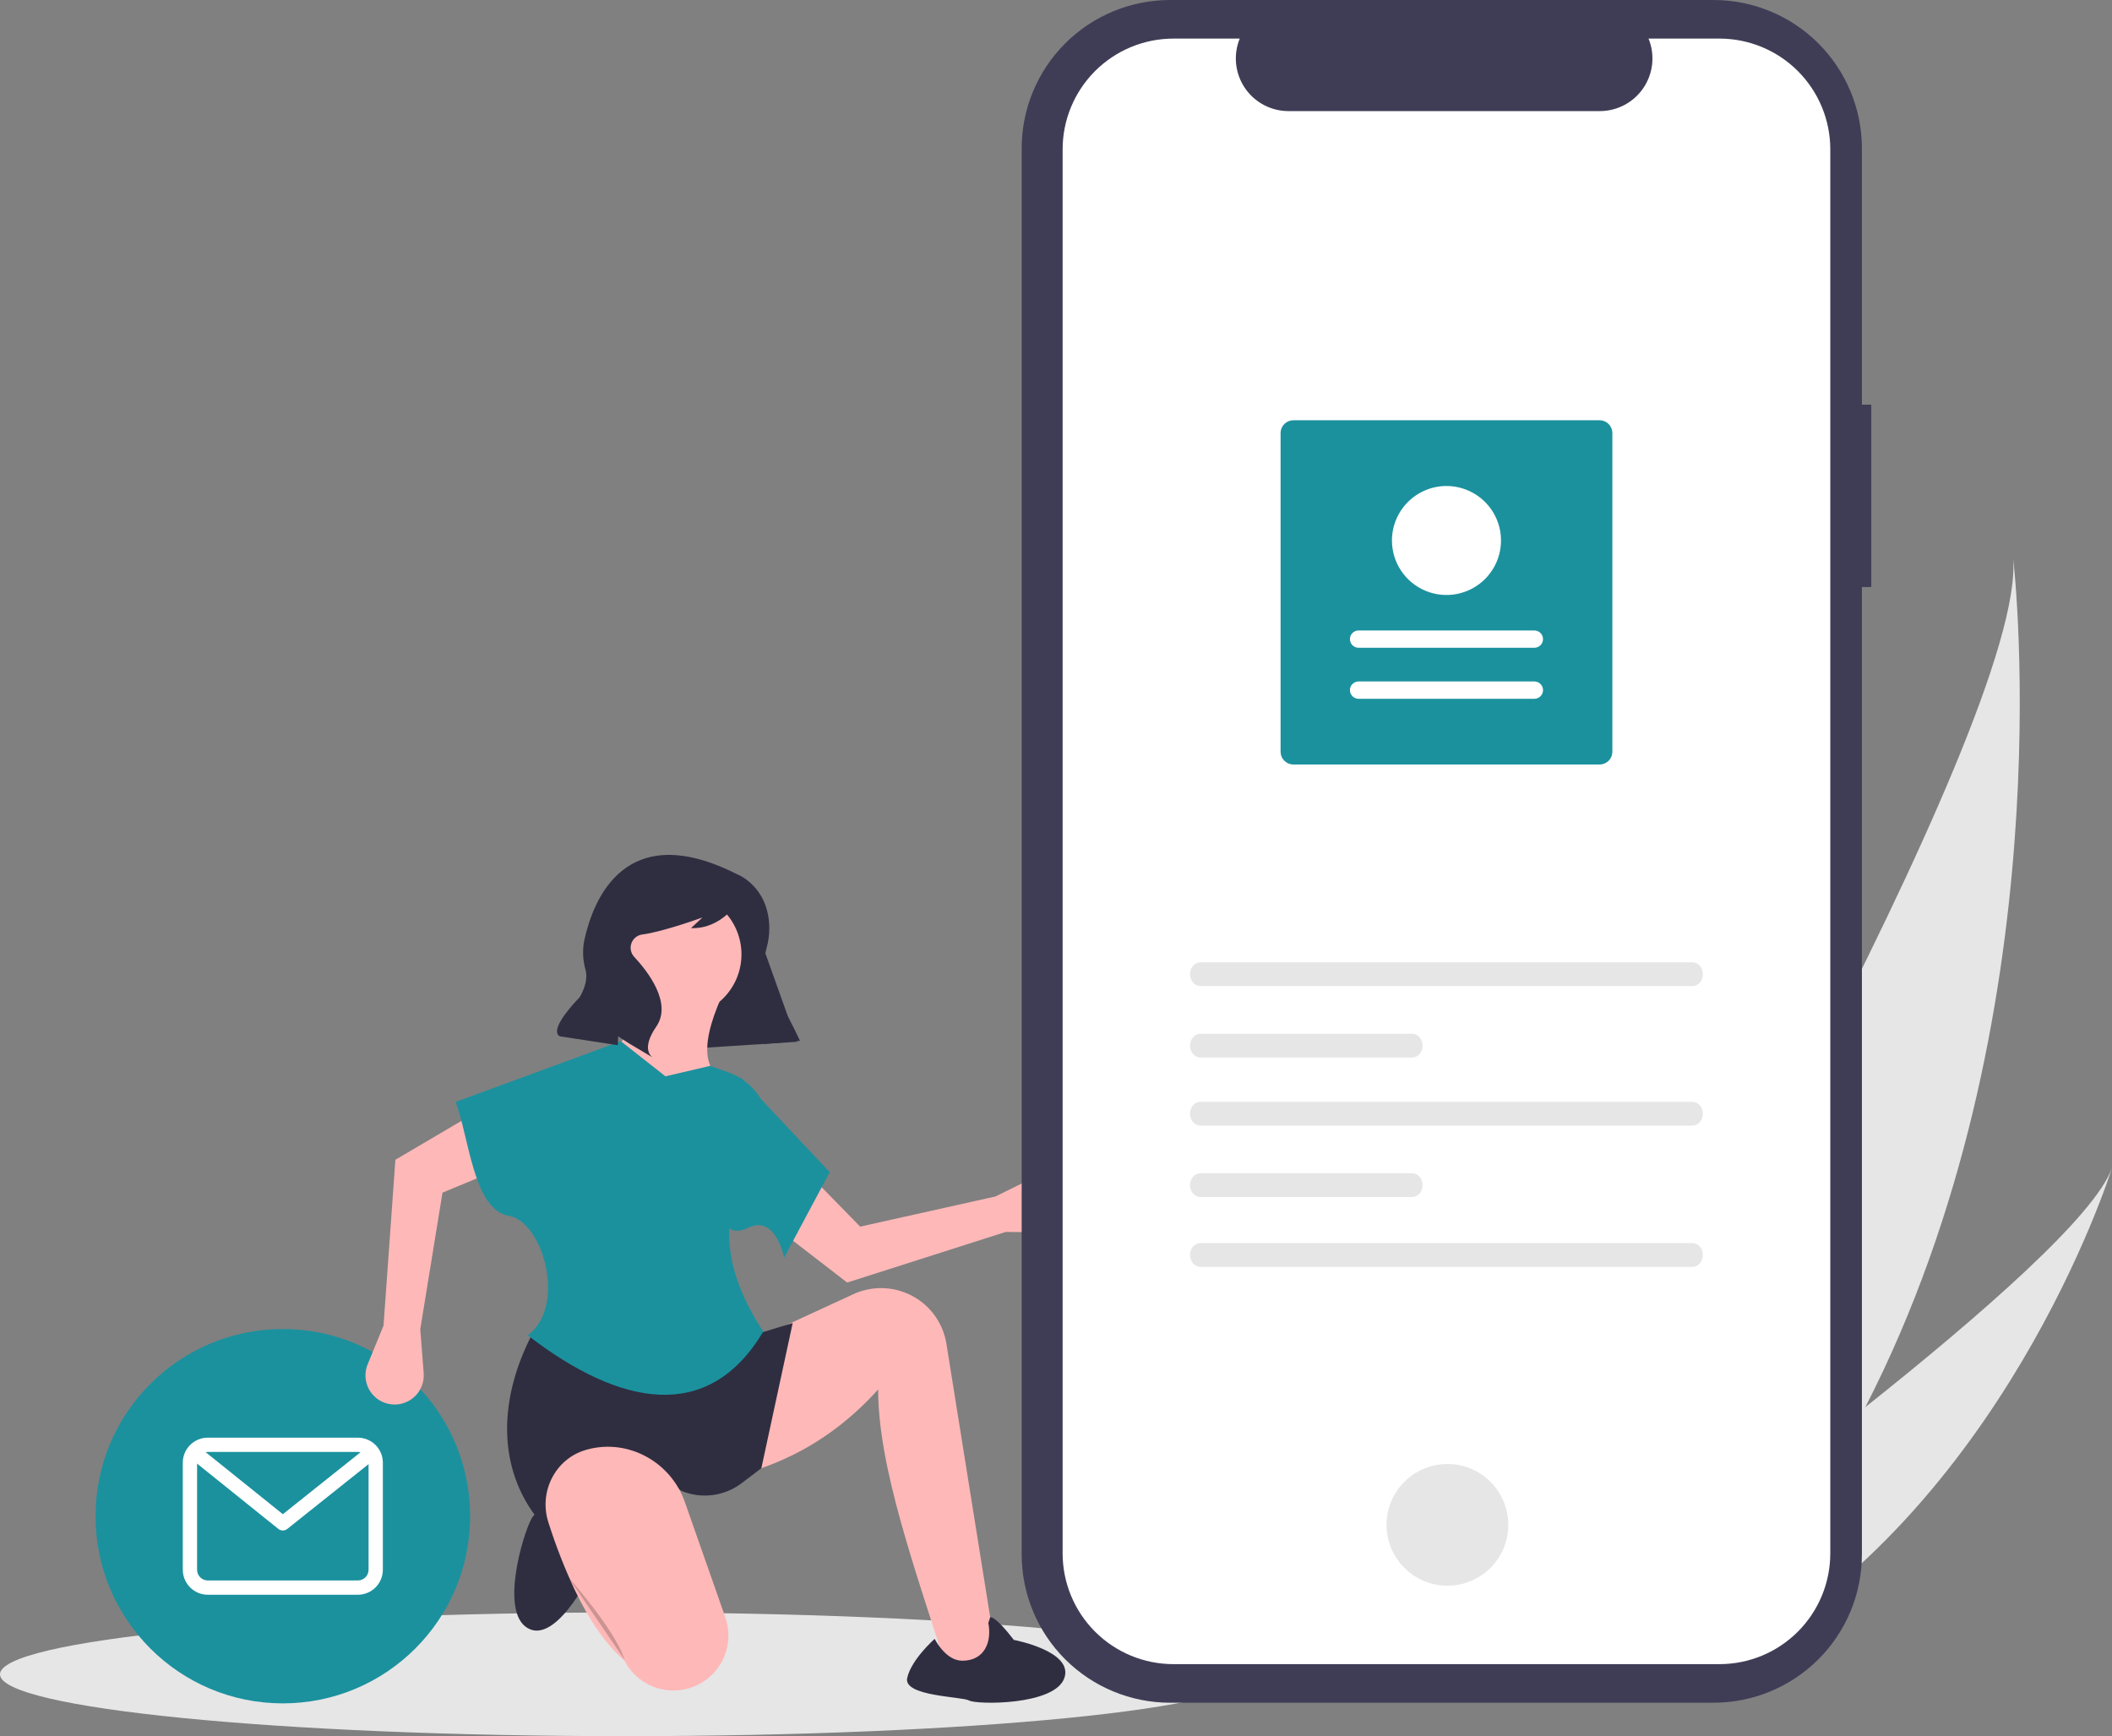 <svg width="607" height="499" viewBox="0 0 607 499" fill="none" xmlns="http://www.w3.org/2000/svg">
<rect x="0" y="0" width="607" height="499" fill="#808080" stroke="none"/>
<g clip-path="url(#clip0)">
<path d="M536.11 404.429C523.882 428.278 508.371 451.342 488.747 472.218C488.311 472.689 487.871 473.148 487.426 473.616L440.93 451.618C441.215 451.146 441.527 450.616 441.862 450.036C461.835 415.884 582.402 207.556 578.592 160.373C579.036 164.264 593.327 292.959 536.11 404.429Z" fill="#E6E6E6"/>
<path d="M497.717 476.462C497.066 476.831 496.399 477.193 495.727 477.543L460.847 461.041C461.334 460.695 461.902 460.286 462.555 459.826C473.241 452.159 505.017 429.154 536.11 404.43C569.524 377.861 602.154 349.313 607 335.686C606.016 338.811 575.432 433.795 497.717 476.462Z" fill="#E6E6E6"/>
<path d="M179.658 499C278.88 499 359.316 491.041 359.316 481.223C359.316 471.406 278.88 463.447 179.658 463.447C80.436 463.447 0 471.406 0 481.223C0 491.041 80.436 499 179.658 499Z" fill="#E6E6E6"/>
<path d="M81.285 489.578C111.014 489.578 135.115 465.492 135.115 435.782C135.115 406.071 111.014 381.986 81.285 381.986C51.555 381.986 27.455 406.071 27.455 435.782C27.455 465.492 51.555 489.578 81.285 489.578Z" fill="#1B919E"/>
<path d="M102.847 413.207H59.722C57.817 413.209 55.99 413.966 54.642 415.313C53.295 416.659 52.537 418.485 52.535 420.389V451.174C52.537 453.078 53.295 454.904 54.642 456.25C55.99 457.597 57.817 458.354 59.722 458.357H102.847C104.753 458.354 106.58 457.597 107.927 456.25C109.275 454.904 110.033 453.078 110.035 451.174V420.389C110.033 418.485 109.275 416.659 107.927 415.313C106.58 413.966 104.753 413.209 102.847 413.207ZM102.847 417.311C103.105 417.312 103.361 417.346 103.61 417.411L81.29 435.204L59.1 417.374C59.305 417.332 59.513 417.311 59.722 417.311H102.847ZM102.847 454.252H59.722C58.906 454.251 58.123 453.926 57.545 453.349C56.968 452.772 56.643 451.99 56.642 451.174V420.666L79.998 439.433C80.362 439.725 80.814 439.885 81.281 439.886C81.748 439.887 82.201 439.729 82.566 439.438L105.928 420.813V451.174C105.927 451.99 105.602 452.772 105.025 453.349C104.447 453.926 103.664 454.251 102.847 454.252Z" fill="white"/>
<path d="M229.052 299.428L185.067 302.255L173.27 260.522L211.929 251.468L229.052 299.428Z" fill="#2F2E41"/>
<path d="M289.028 354.079L301.072 354.178C302.291 354.188 303.497 353.933 304.607 353.429C305.717 352.925 306.703 352.186 307.497 351.262C308.292 350.338 308.875 349.252 309.206 348.08C309.537 346.908 309.608 345.677 309.415 344.475C309.207 343.181 308.697 341.953 307.928 340.892C307.159 339.83 306.15 338.964 304.985 338.362C303.819 337.761 302.529 337.442 301.217 337.43C299.905 337.418 298.609 337.714 297.433 338.294L286.075 343.895L247.225 352.554L230.581 335.548L221.021 351.284L243.48 368.625L289.028 354.079Z" fill="#FFB8B8"/>
<path d="M286.77 478.441L272.58 481.168C262.887 450.633 252.385 421.717 252.385 399.351C238.668 414.608 221.657 423.337 201.627 426.078L203.81 392.26L220.183 383.533L245.243 371.975C247.438 370.962 249.804 370.377 252.218 370.25C256.909 370.004 261.526 371.5 265.18 374.451C268.834 377.403 271.266 381.601 272.008 386.237L286.77 478.441Z" fill="#FFB8B8"/>
<path d="M284.587 464.805C284.587 464.805 285.948 464.229 291.382 471.336C291.382 471.336 308.736 474.565 305.866 482.385C302.996 490.205 280.682 489.959 278.562 488.765C276.442 487.57 259.565 487.595 260.732 482.281C261.898 476.968 268.621 471.03 268.621 471.03C268.621 471.03 271.712 477.289 276.516 477.315C282.95 477.35 285.133 471.896 284.041 466.442C284.031 466.39 284.628 464.838 284.587 464.805Z" fill="#2F2E41"/>
<path d="M175.392 446.206C175.392 446.206 177.518 452.014 167.946 455.514C167.946 455.514 158.557 473.279 151.019 467.513C143.482 461.746 151.304 437.581 153.321 435.681C155.339 433.782 161.026 415.433 166.413 418.5C171.799 421.566 175.984 430.882 175.984 430.882C175.984 430.882 158.641 436.448 166.845 449.331C166.845 449.331 170.422 449.573 175.392 446.206Z" fill="#2F2E41"/>
<path d="M195.227 292.159C205.098 292.159 213.1 284.162 213.1 274.298C213.1 264.434 205.098 256.437 195.227 256.437C185.357 256.437 177.355 264.434 177.355 274.298C177.355 284.162 185.357 292.159 195.227 292.159Z" fill="#FFB8B8"/>
<path d="M210.632 321.625H179.522L172.972 302.535C184.327 299.071 181.675 289.235 179.522 279.626H210.632C204.601 291.647 197.108 308.661 211.724 311.807L210.632 321.625Z" fill="#FFB8B8"/>
<path d="M218.819 421.987L213.163 426.283C210.731 428.13 207.858 429.31 204.829 429.704C201.8 430.099 198.72 429.695 195.896 428.533C179.696 416.398 166.484 420.034 156.053 438.351C143.541 424.239 142.158 403.801 153.324 382.715L215.271 384.079L227.825 380.261L218.819 421.987Z" fill="#2F2E41"/>
<path d="M198.188 485.184C194.639 486.275 190.818 486.084 187.395 484.643C183.973 483.202 181.167 480.603 179.469 477.302C173.902 472.401 169.205 465.385 165.13 456.854C162.207 450.595 159.697 444.152 157.616 437.566C154.797 428.864 159.511 419.358 168.285 416.755C168.546 416.677 168.81 416.604 169.077 416.536C180.789 413.531 192.817 420.282 196.82 431.684L208.462 464.842C209.167 466.85 209.459 468.979 209.321 471.102C209.182 473.225 208.617 475.299 207.657 477.198C206.698 479.097 205.365 480.784 203.738 482.156C202.111 483.528 200.223 484.558 198.188 485.184Z" fill="#FFB8B8"/>
<path opacity="0.2" d="M163.148 453.078C163.148 453.078 176.793 468.35 179.522 477.078L163.148 453.078Z" fill="black"/>
<path d="M110.228 381.001L105.661 392.14C105.199 393.267 104.989 394.481 105.045 395.698C105.1 396.914 105.421 398.104 105.984 399.185C106.547 400.265 107.339 401.209 108.305 401.952C109.271 402.695 110.388 403.218 111.577 403.485C112.857 403.773 114.186 403.756 115.458 403.437C116.73 403.117 117.91 402.504 118.901 401.646C119.893 400.788 120.669 399.709 121.167 398.496C121.666 397.284 121.872 395.971 121.77 394.664L120.786 382.044L127.176 342.782L149.158 333.657L138.09 318.94L113.636 333.336L110.228 381.001Z" fill="#FFB8B8"/>
<path d="M219.365 382.715C203.683 409.04 178.463 404.42 151.686 383.806C162.979 375.368 156.053 351.079 146.229 349.443C136.07 347.751 134.848 326.988 130.946 316.716L178.43 299.262L191.256 309.352L204.083 306.353L209.341 308.217C212.763 309.431 215.731 311.663 217.846 314.612C219.961 317.562 221.122 321.088 221.172 324.717C210.396 340.274 202.419 356.871 219.365 382.715Z" fill="#1B919E"/>
<path d="M225.369 361.443C225.369 361.443 222.952 348.989 215.018 352.898C207.084 356.806 206.539 345.897 206.539 345.897L212.815 309.625L238.468 336.898L225.369 361.443Z" fill="#1B919E"/>
<path d="M211.92 251.311C211.92 251.311 220.978 254.705 221.105 266.756C221.1 268.783 220.811 270.8 220.247 272.748C219.638 274.957 219.123 279.757 223.028 286.197C225.581 290.377 227.883 294.704 229.924 299.156L219.684 300.052L218.142 283.086C217.394 274.861 215.439 266.791 212.339 259.134L212.274 258.975C212.274 258.975 207.508 267.086 198.589 266.756L201.892 263.691C201.892 263.691 190.681 267.797 184.598 268.588C183.903 268.678 183.247 268.956 182.699 269.392C182.151 269.827 181.732 270.404 181.488 271.06C181.244 271.716 181.183 272.426 181.313 273.113C181.443 273.801 181.757 274.44 182.224 274.962C182.259 275.001 182.295 275.041 182.332 275.08C186.013 279.042 193.327 288.238 188.608 295.077C183.889 301.915 187.641 303.967 187.641 303.967L180.775 299.887L177.66 297.859L177.566 300.406L161.072 297.883C161.072 297.883 156.636 297.081 166.594 286.611C166.594 286.611 169.273 282.502 168.303 278.836C167.498 276.047 167.368 273.107 167.925 270.258C170.508 258.402 179.786 234.984 211.92 251.311Z" fill="#2F2E41"/>
<path d="M537.814 116.297H535.123V42.633C535.123 31.326 530.628 20.482 522.628 12.487C514.628 4.492 503.777 0 492.463 0H336.297C324.983 0 314.132 4.492 306.131 12.487C298.131 20.482 293.636 31.326 293.636 42.633V446.758C293.636 458.065 298.131 468.909 306.131 476.904C314.132 484.9 324.983 489.391 336.297 489.391H492.462C503.776 489.391 514.627 484.9 522.627 476.904C530.628 468.909 535.122 458.065 535.122 446.758V168.732H537.814L537.814 116.297Z" fill="#3F3D56"/>
<path d="M494.184 11.091H473.799C474.737 13.388 475.095 15.88 474.842 18.348C474.589 20.816 473.732 23.184 472.348 25.243C470.963 27.302 469.093 28.989 466.902 30.156C464.711 31.322 462.267 31.933 459.784 31.933H370.319C367.837 31.932 365.393 31.322 363.203 30.156C361.012 28.989 359.142 27.302 357.758 25.243C356.373 23.184 355.517 20.817 355.263 18.349C355.01 15.882 355.368 13.389 356.305 11.093H337.263C328.813 11.093 320.71 14.447 314.735 20.418C308.76 26.389 305.404 34.487 305.404 42.932V446.461C305.404 454.906 308.76 463.004 314.735 468.975C320.71 474.946 328.813 478.301 337.263 478.301H494.178C502.627 478.301 510.731 474.946 516.706 468.975C522.68 463.004 526.037 454.906 526.037 446.461V446.461V42.93C526.037 34.486 522.68 26.387 516.706 20.416C510.731 14.445 502.627 11.091 494.178 11.091H494.184V11.091Z" fill="white"/>
<path d="M415.993 455.75C425.655 455.75 433.488 447.922 433.488 438.266C433.488 428.61 425.655 420.783 415.993 420.783C406.331 420.783 398.498 428.61 398.498 438.266C398.498 447.922 406.331 455.75 415.993 455.75Z" fill="#E6E6E6"/>
<path d="M345.02 276.577C343.367 276.577 342.021 278.112 342.021 279.999C342.021 281.885 343.367 283.42 345.02 283.42H486.42C488.074 283.42 489.42 281.885 489.42 279.999C489.42 278.112 488.074 276.577 486.42 276.577H345.02Z" fill="#E6E6E6"/>
<path d="M345.02 357.271C343.367 357.271 342.021 358.807 342.021 360.693C342.021 362.579 343.367 364.114 345.02 364.114H486.42C488.074 364.114 489.42 362.579 489.42 360.693C489.42 358.807 488.074 357.271 486.42 357.271H345.02Z" fill="#E6E6E6"/>
<path d="M345.02 297.105C343.367 297.105 342.021 298.64 342.021 300.527C342.021 302.413 343.367 303.948 345.02 303.948H405.865C407.519 303.948 408.865 302.413 408.865 300.527C408.865 298.64 407.519 297.105 405.865 297.105H345.02Z" fill="#E6E6E6"/>
<path d="M345.02 316.673C343.367 316.673 342.021 318.208 342.021 320.094C342.021 321.98 343.367 323.515 345.02 323.515H486.42C488.074 323.515 489.42 321.98 489.42 320.094C489.42 318.208 488.074 316.673 486.42 316.673H345.02Z" fill="#E6E6E6"/>
<path d="M345.02 337.201C343.367 337.201 342.021 338.736 342.021 340.622C342.021 342.509 343.367 344.044 345.02 344.044H405.865C407.519 344.044 408.865 342.509 408.865 340.622C408.865 338.736 407.519 337.201 405.865 337.201H345.02Z" fill="#E6E6E6"/>
<path d="M371.714 120.79H459.735C460.708 120.791 461.64 121.178 462.327 121.865C463.015 122.552 463.402 123.484 463.403 124.455V216.068C463.402 217.04 463.015 217.971 462.327 218.658C461.64 219.346 460.708 219.732 459.735 219.733H371.714C370.742 219.732 369.81 219.346 369.122 218.658C368.434 217.971 368.048 217.04 368.046 216.068V124.455C368.048 123.484 368.434 122.552 369.122 121.865C369.81 121.178 370.742 120.791 371.714 120.79Z" fill="#1B919E"/>
<path d="M440.98 200.841C441.307 200.842 441.631 200.778 441.934 200.653C442.236 200.528 442.511 200.345 442.743 200.114C442.975 199.883 443.158 199.608 443.284 199.306C443.409 199.004 443.474 198.68 443.474 198.353C443.474 198.026 443.409 197.702 443.284 197.399C443.158 197.097 442.975 196.823 442.743 196.592C442.511 196.361 442.236 196.177 441.934 196.053C441.631 195.928 441.307 195.864 440.98 195.864H390.47C390.142 195.864 389.818 195.928 389.516 196.053C389.213 196.177 388.938 196.361 388.706 196.592C388.475 196.823 388.291 197.097 388.166 197.399C388.04 197.702 387.976 198.026 387.976 198.353C387.976 198.68 388.04 199.004 388.166 199.306C388.291 199.608 388.475 199.883 388.706 200.114C388.938 200.345 389.213 200.528 389.516 200.653C389.818 200.778 390.142 200.842 390.47 200.841H440.98Z" fill="white"/>
<path d="M440.98 186.18C441.64 186.18 442.273 185.918 442.74 185.451C443.207 184.985 443.47 184.352 443.47 183.692C443.47 183.032 443.207 182.399 442.74 181.932C442.273 181.466 441.64 181.203 440.98 181.203H390.47C390.143 181.203 389.819 181.268 389.517 181.393C389.215 181.518 388.94 181.701 388.709 181.932C388.478 182.163 388.294 182.438 388.169 182.739C388.044 183.041 387.98 183.365 387.98 183.692C387.98 184.019 388.044 184.342 388.169 184.644C388.294 184.946 388.478 185.22 388.709 185.451C388.94 185.682 389.215 185.866 389.517 185.991C389.819 186.116 390.143 186.18 390.47 186.18H440.98Z" fill="white"/>
<path d="M415.725 139.682C418.824 139.682 421.855 140.601 424.432 142.322C427.009 144.043 429.018 146.489 430.204 149.351C431.391 152.213 431.701 155.363 431.096 158.401C430.492 161.439 428.999 164.23 426.807 166.421C424.615 168.611 421.822 170.103 418.782 170.708C415.742 171.312 412.591 171.002 409.727 169.816C406.863 168.631 404.415 166.623 402.693 164.047C400.971 161.472 400.052 158.443 400.052 155.345C400.056 151.193 401.709 147.212 404.647 144.275C407.585 141.339 411.569 139.687 415.725 139.682Z" fill="white"/>
</g>
<defs>
<clipPath id="clip0">
<rect width="607" height="499" fill="white"/>
</clipPath>
</defs>
</svg>

